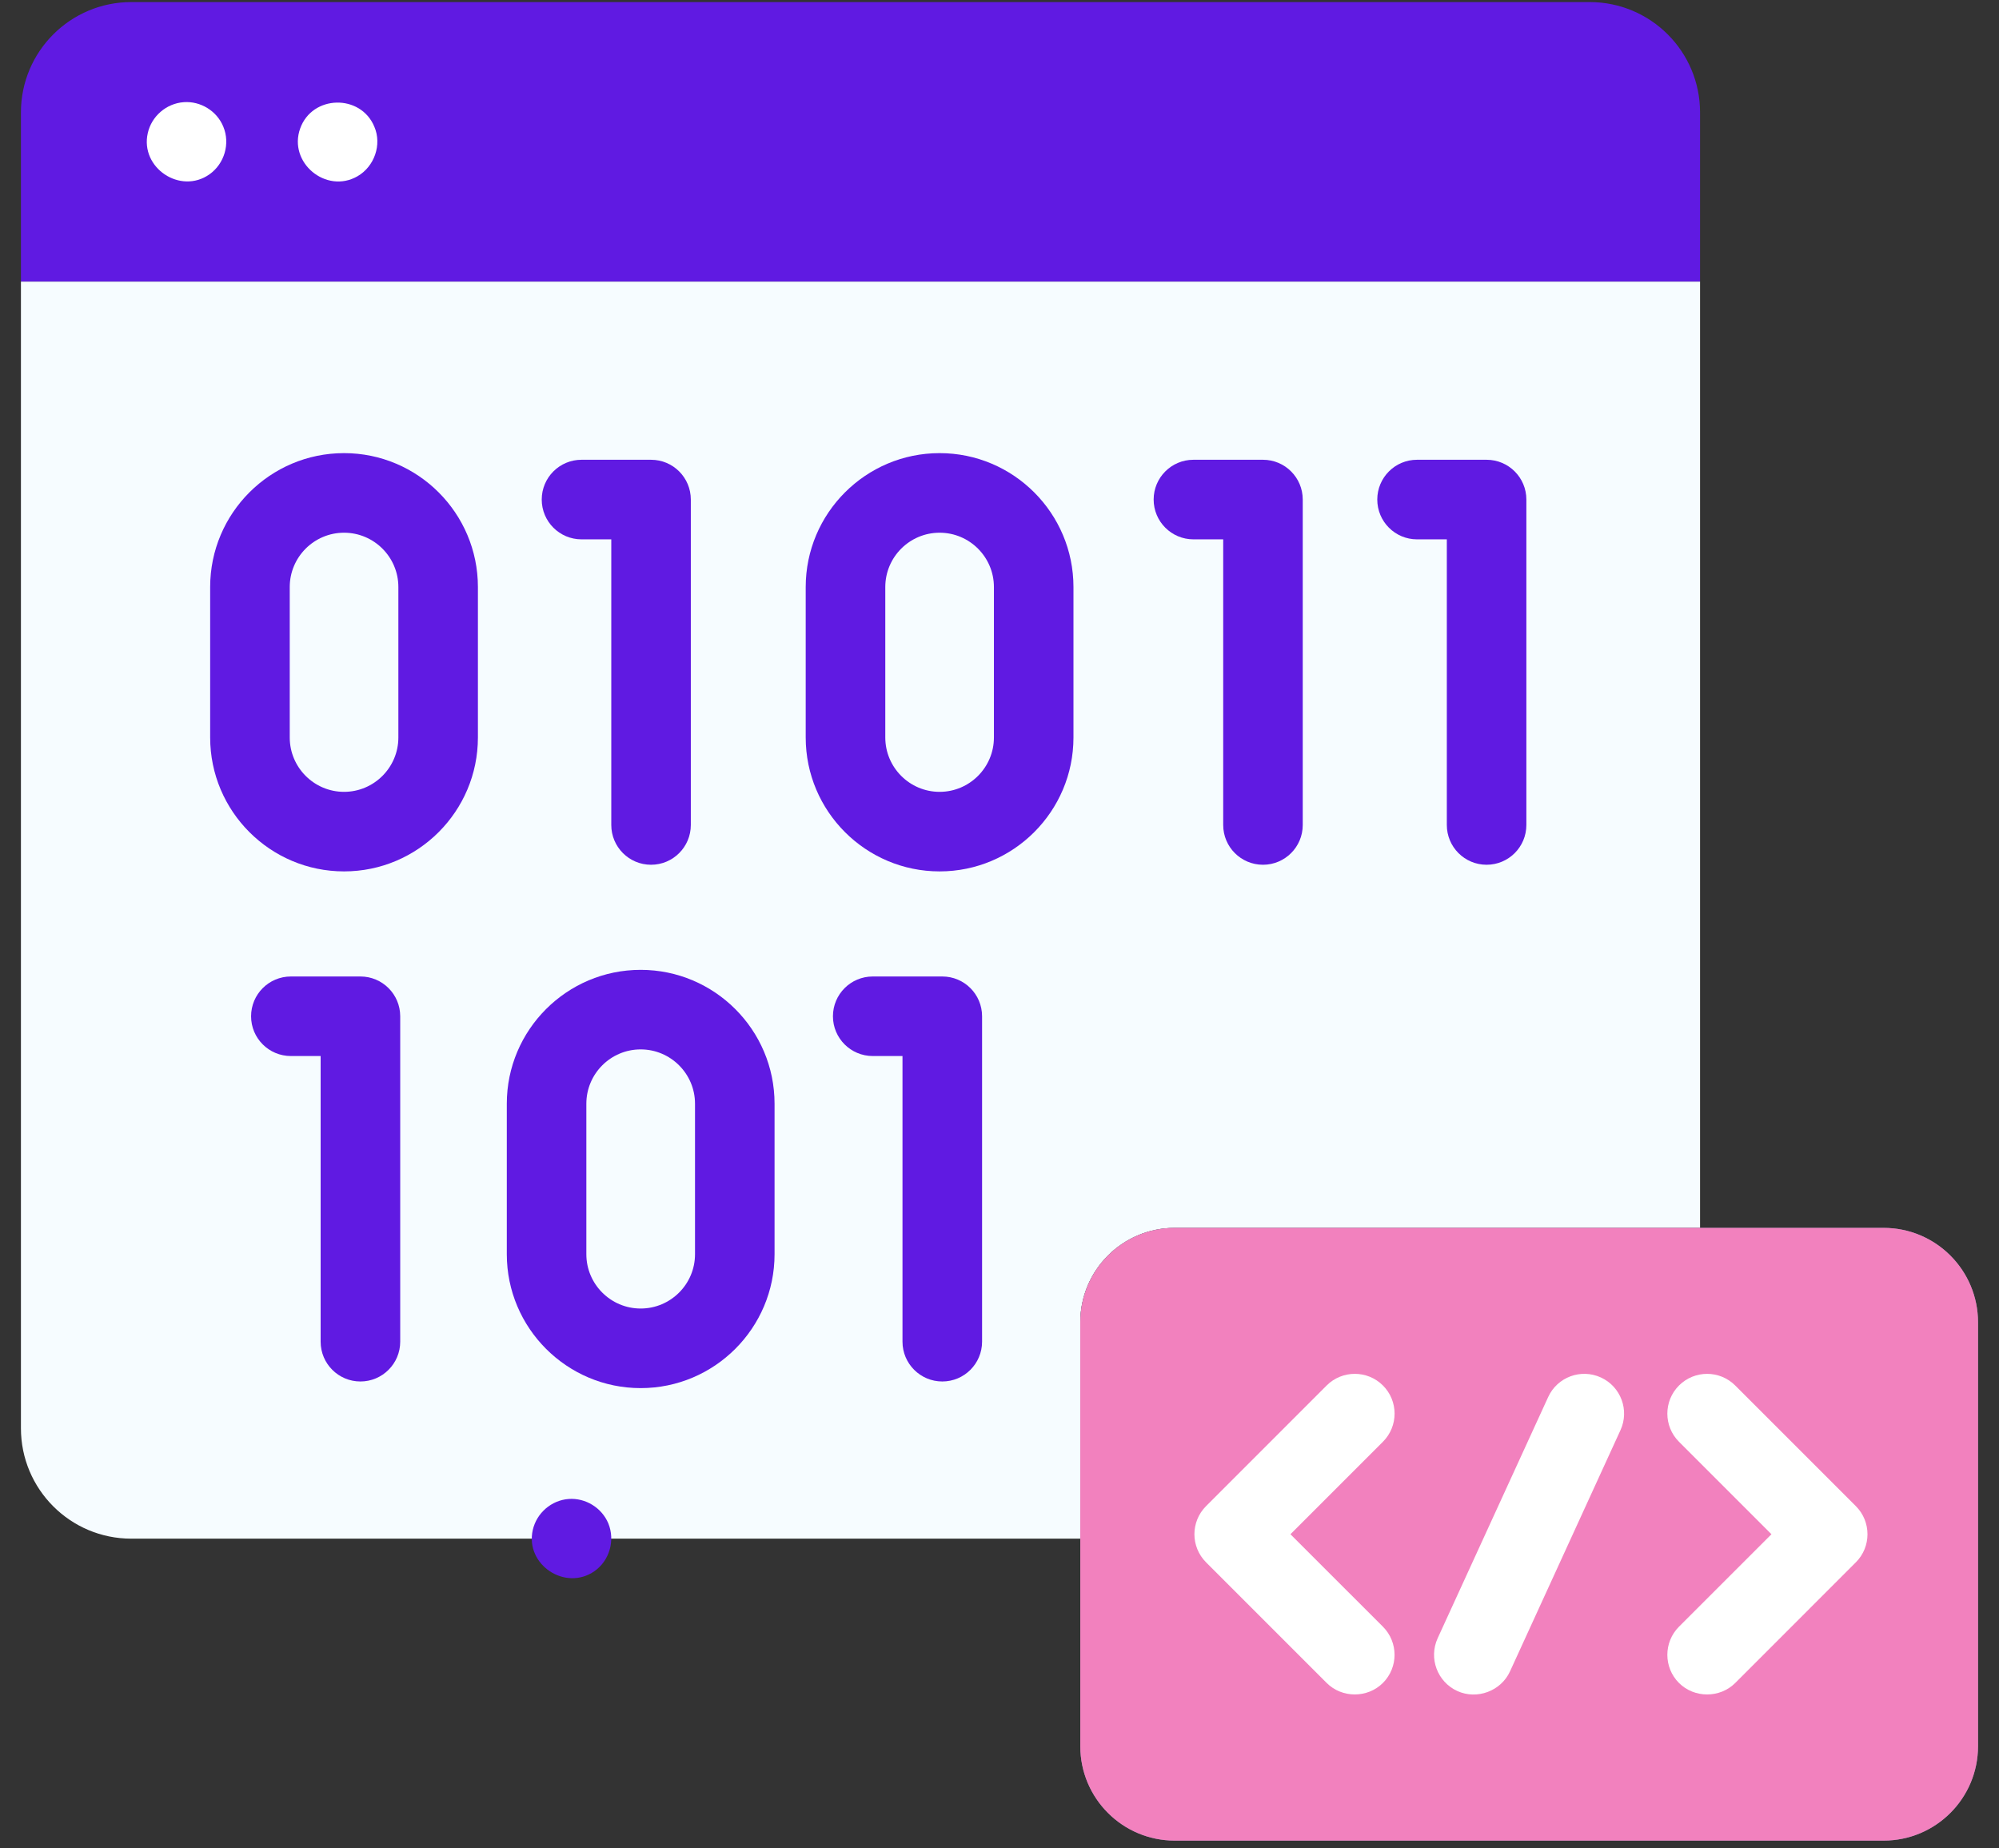 <svg width="53" height="49" viewBox="0 0 53 49" fill="none" xmlns="http://www.w3.org/2000/svg">
<rect x="0" y="0" width="53" height="49" fill="#333333" stroke="none"/>
<path d="M45.074 2.981C45.074 1.365 43.764 0.055 42.148 0.055H3.481C1.865 0.055 0.555 1.365 0.555 2.981V7.465H45.074V2.981Z" fill="#601AE2"/>
<path d="M3.48 40.792C1.865 40.792 0.555 39.482 0.555 37.865V7.466H45.074V32.553H31.146C29.762 32.553 28.641 33.674 28.641 35.057V40.792H3.48Z" fill="#F6FCFF"/>
<path d="M49.94 48.797H31.146C29.763 48.797 28.642 47.676 28.642 46.293V35.057C28.642 33.674 29.763 32.553 31.146 32.553H49.94C51.323 32.553 52.444 33.674 52.444 35.057V46.293C52.444 47.676 51.323 48.797 49.94 48.797Z" fill="#868EAF"/>
<path d="M49.94 48.797H31.146C29.763 48.797 28.642 47.676 28.642 46.293V35.057C28.642 33.674 29.763 32.553 31.146 32.553H49.94C51.323 32.553 52.444 33.674 52.444 35.057V46.293C52.444 47.676 51.323 48.797 49.94 48.797Z" fill="#F281BE"/>
<path d="M5.92 3.357C5.75 2.941 5.316 2.675 4.869 2.709C4.41 2.743 4.019 3.08 3.918 3.529C3.71 4.448 4.782 5.166 5.553 4.622C5.951 4.341 6.108 3.807 5.92 3.357Z" fill="white"/>
<path d="M9.924 3.357C9.561 2.486 8.278 2.514 7.959 3.405C7.634 4.311 8.648 5.151 9.478 4.673C9.926 4.415 10.131 3.835 9.924 3.357Z" fill="white"/>
<path d="M46.007 36.732C45.595 36.32 44.928 36.32 44.515 36.732C44.104 37.144 44.104 37.811 44.515 38.223L46.967 40.675L44.515 43.126C44.104 43.538 44.104 44.206 44.515 44.618C44.922 45.024 45.601 45.024 46.007 44.618L49.204 41.42C49.616 41.009 49.616 40.341 49.204 39.929L46.007 36.732Z" fill="white"/>
<path d="M36.666 36.731C36.254 36.32 35.586 36.32 35.174 36.731L31.977 39.929C31.565 40.34 31.565 41.008 31.977 41.42L35.174 44.617C35.58 45.024 36.259 45.024 36.666 44.617C37.077 44.206 37.077 43.538 36.666 43.126L34.214 40.675L36.666 38.223C37.078 37.811 37.078 37.143 36.666 36.731Z" fill="white"/>
<path d="M42.445 36.519C41.915 36.276 41.289 36.508 41.047 37.038L38.117 43.432C37.875 43.962 38.108 44.588 38.637 44.831C39.16 45.07 39.796 44.833 40.035 44.311L42.964 37.916C43.207 37.387 42.974 36.761 42.445 36.519Z" fill="white"/>
<path d="M17.261 22.926C17.844 22.926 18.316 22.454 18.316 21.871V13.244C18.316 12.661 17.844 12.189 17.261 12.189H15.418C14.835 12.189 14.363 12.661 14.363 13.244C14.363 13.826 14.835 14.299 15.418 14.299H16.207V21.871C16.207 22.454 16.679 22.926 17.261 22.926Z" fill="#601AE2"/>
<path d="M9.556 36.625C10.138 36.625 10.611 36.152 10.611 35.57V26.943C10.611 26.36 10.138 25.888 9.556 25.888H7.712C7.129 25.888 6.657 26.36 6.657 26.943C6.657 27.525 7.129 27.997 7.712 27.997H8.501V35.57C8.501 36.152 8.973 36.625 9.556 36.625Z" fill="#601AE2"/>
<path d="M24.983 36.625C25.566 36.625 26.038 36.152 26.038 35.57V26.943C26.038 26.36 25.566 25.888 24.983 25.888H23.139C22.557 25.888 22.084 26.36 22.084 26.943C22.084 27.525 22.557 27.997 23.139 27.997H23.928V35.57C23.928 36.152 24.401 36.625 24.983 36.625Z" fill="#601AE2"/>
<path d="M33.486 22.926C34.068 22.926 34.54 22.454 34.54 21.871V13.244C34.54 12.661 34.068 12.189 33.486 12.189H31.642C31.059 12.189 30.587 12.661 30.587 13.244C30.587 13.826 31.059 14.299 31.642 14.299H32.431V21.871C32.431 22.454 32.903 22.926 33.486 22.926Z" fill="#601AE2"/>
<path d="M39.414 22.926C39.997 22.926 40.469 22.454 40.469 21.871V13.244C40.469 12.661 39.997 12.189 39.414 12.189H37.57C36.988 12.189 36.516 12.661 36.516 13.244C36.516 13.826 36.988 14.299 37.57 14.299H38.36V21.871C38.36 22.454 38.832 22.926 39.414 22.926Z" fill="#601AE2"/>
<path d="M9.122 12.013C7.164 12.013 5.572 13.605 5.572 15.563V19.552C5.572 21.51 7.165 23.102 9.122 23.102C11.079 23.102 12.671 21.51 12.671 19.552V15.563C12.671 13.605 11.079 12.013 9.122 12.013ZM10.562 19.552C10.562 20.346 9.916 20.993 9.122 20.993C8.328 20.993 7.682 20.346 7.682 19.552V15.563C7.682 14.769 8.328 14.123 9.122 14.123C9.916 14.123 10.562 14.769 10.562 15.563V19.552Z" fill="#601AE2"/>
<path d="M20.536 33.251V29.261C20.536 27.304 18.944 25.712 16.986 25.712C15.029 25.712 13.437 27.304 13.437 29.261V33.251C13.437 35.208 15.029 36.801 16.986 36.801C18.944 36.801 20.536 35.208 20.536 33.251ZM18.427 33.251C18.427 34.045 17.781 34.691 16.986 34.691C16.192 34.691 15.546 34.045 15.546 33.251V29.261C15.546 28.467 16.192 27.821 16.986 27.821C17.78 27.821 18.427 28.467 18.427 29.261V33.251Z" fill="#601AE2"/>
<path d="M28.461 19.552V15.563C28.461 13.605 26.869 12.013 24.912 12.013C22.955 12.013 21.362 13.605 21.362 15.563V19.552C21.362 21.51 22.955 23.102 24.912 23.102C26.869 23.102 28.461 21.51 28.461 19.552ZM26.352 19.552C26.352 20.346 25.706 20.993 24.912 20.993C24.118 20.993 23.472 20.346 23.472 19.552V15.563C23.472 14.769 24.118 14.123 24.912 14.123C25.706 14.123 26.352 14.769 26.352 15.563V19.552Z" fill="#601AE2"/>
<path d="M16.129 40.388C15.956 39.974 15.525 39.707 15.077 39.74C14.618 39.774 14.229 40.112 14.126 40.56C13.916 41.482 14.989 42.193 15.761 41.654C16.161 41.374 16.313 40.839 16.129 40.388Z" fill="#601AE2"/>
</svg>
